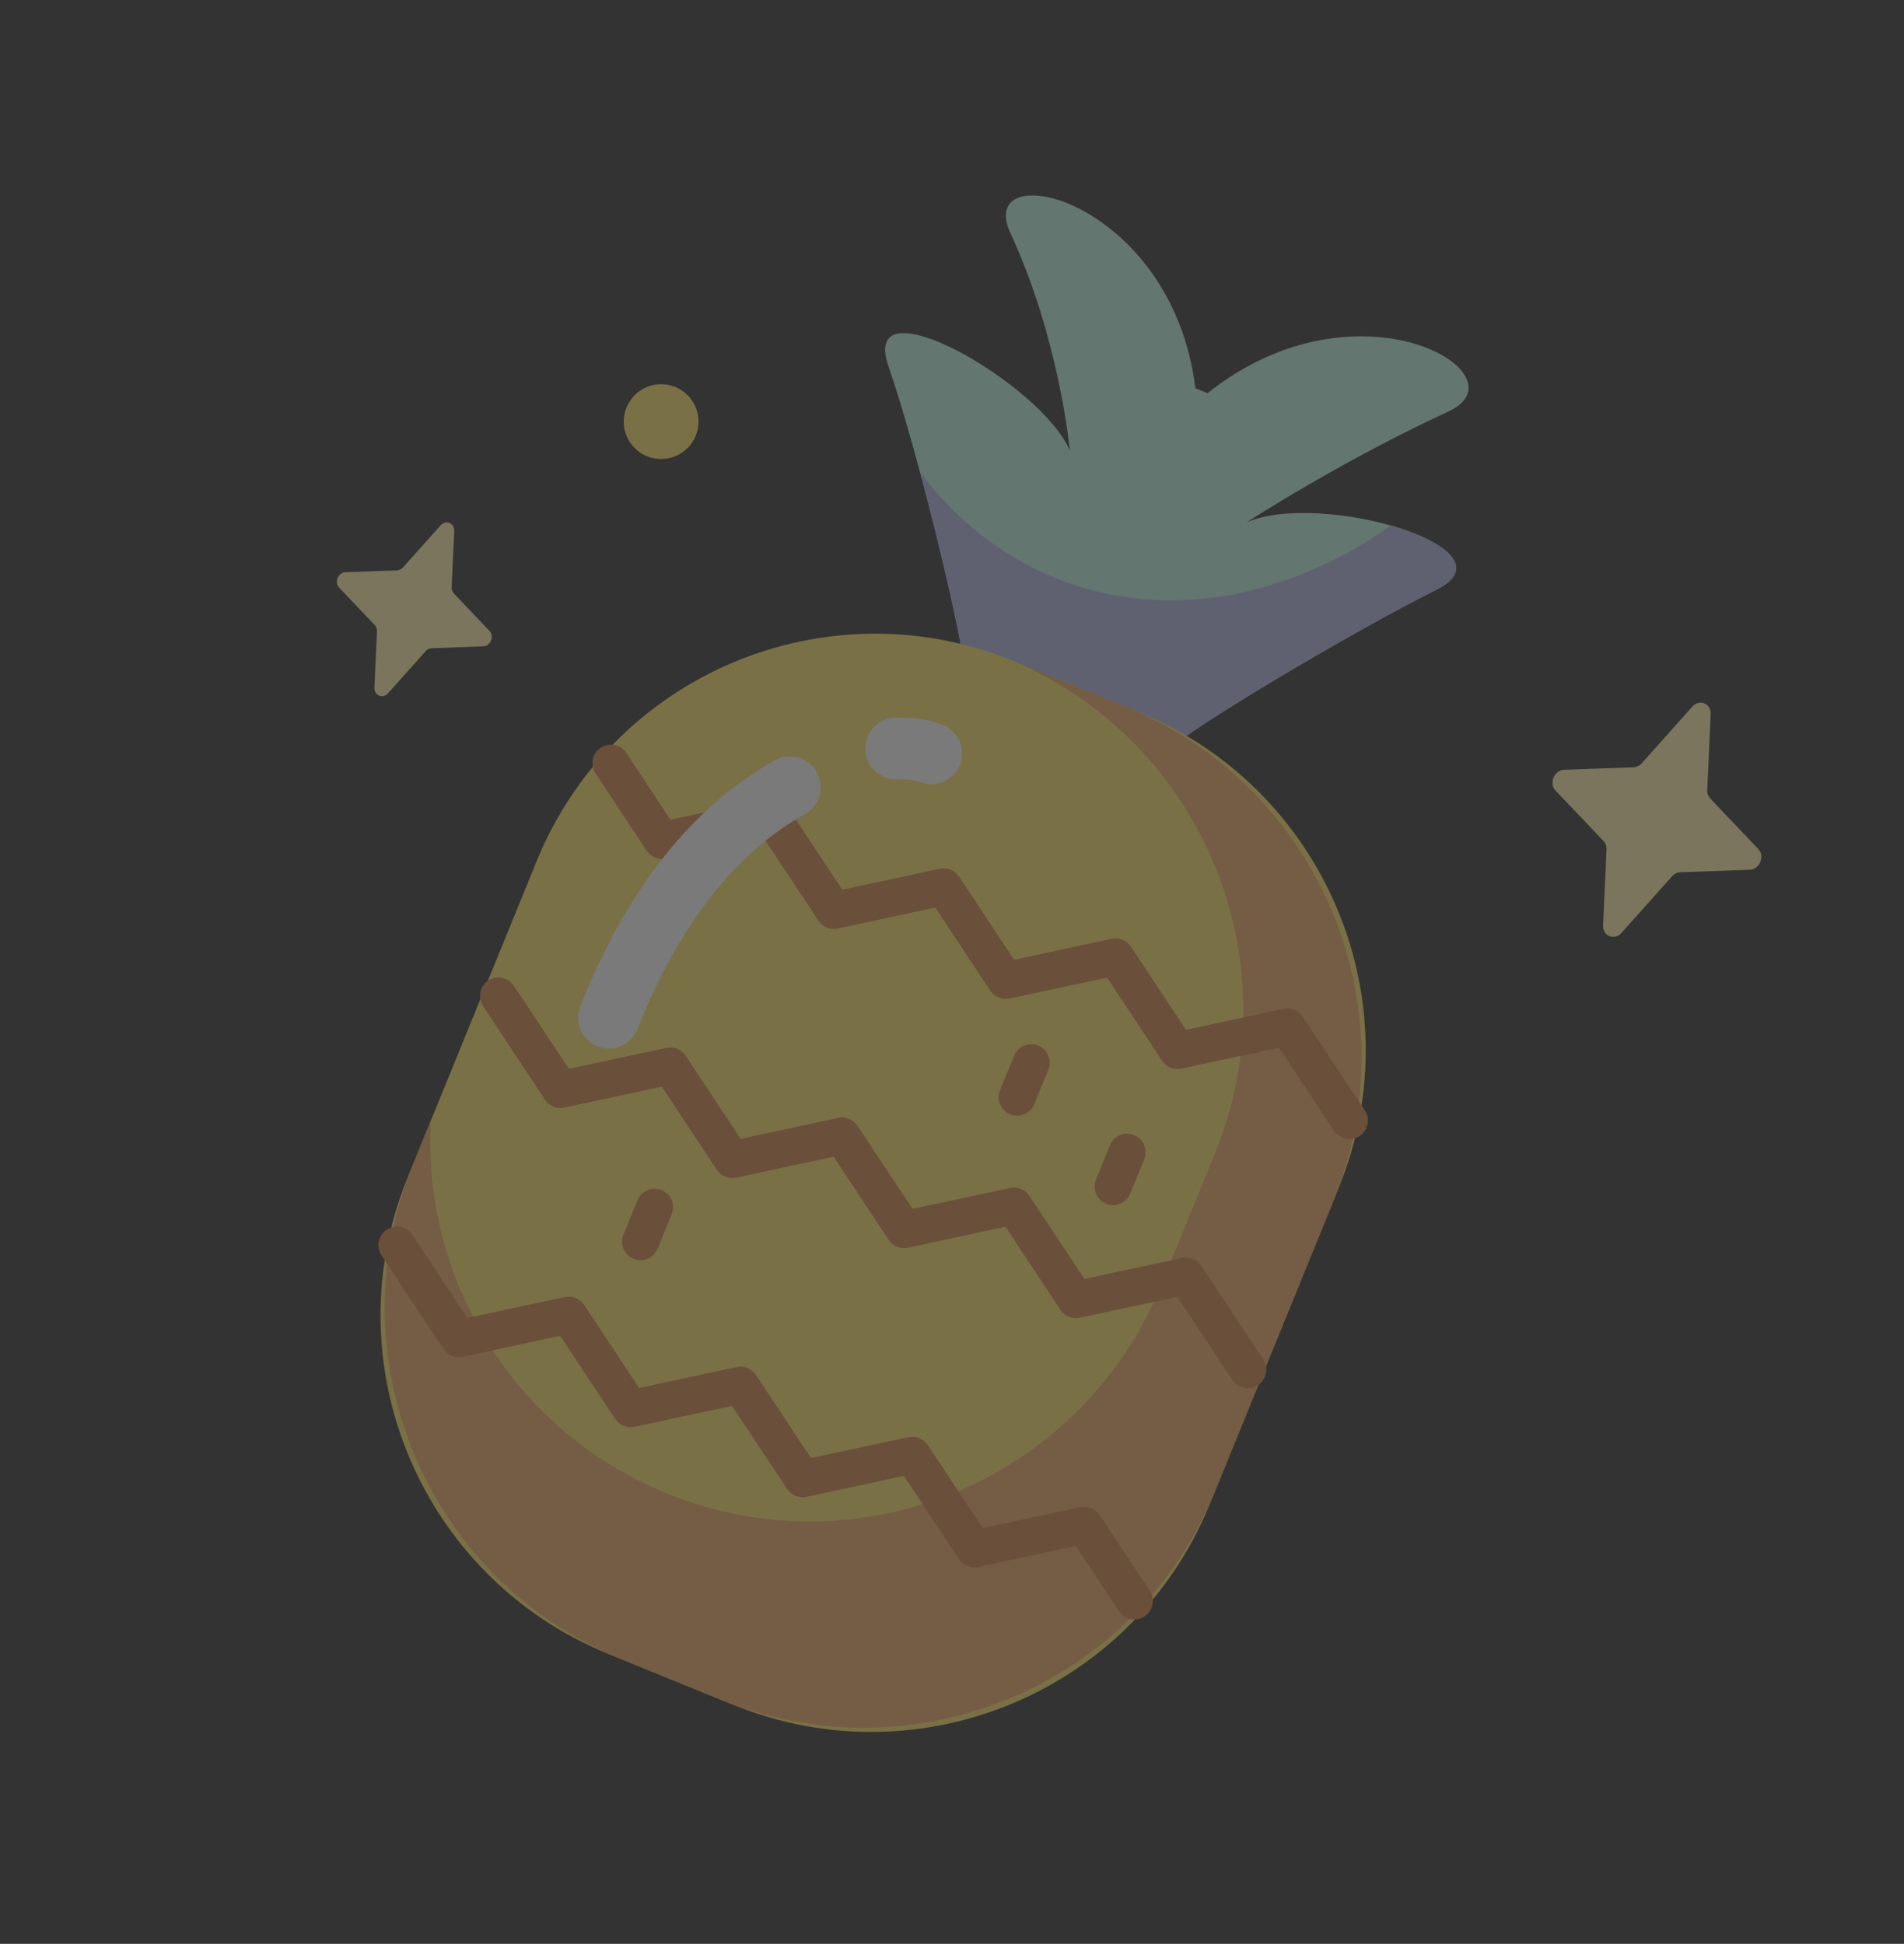 <svg width="142" height="145" viewBox="0 0 142 145" fill="none" xmlns="http://www.w3.org/2000/svg">
<rect x="0" y="0" width="142" height="145" fill="#333333" stroke="none"/>
<g opacity="0.35">
<path d="M71.901 50.208C72.248 49.357 68.553 33.895 66.269 27.352C63.98 20.797 77.689 28.629 79.786 33.613C79.786 33.613 79.037 25.325 75.353 17.381C72.62 11.487 87.372 14.674 89.154 28.962L90.056 29.329C101.32 20.36 113.921 27.98 108.02 30.699C99.969 34.41 92.97 38.968 92.97 38.968C98.5 36.543 113.328 40.915 107.108 44.003C100.9 47.084 87.919 54.842 87.572 55.693L71.901 50.208Z" fill="#BDF4E3"/>
<path d="M103.743 39.204C95.992 44.656 86.821 46.424 78.7 43.113C74.636 41.456 71.164 38.675 68.602 35.174C70.162 40.823 72.132 49.642 71.901 50.208L87.572 55.693C87.919 54.842 100.9 47.084 107.108 44.002C110.414 42.361 107.773 40.357 103.743 39.204Z" fill="#B1B7E3"/>
<path d="M84.883 53.097L75.553 49.294C61.612 43.61 45.704 50.304 40.02 64.244L30.403 87.833C24.719 101.774 31.413 117.682 45.354 123.366L54.684 127.169C68.624 132.853 84.533 126.159 90.216 112.219L99.833 88.63C105.517 74.689 98.823 58.781 84.883 53.097Z" fill="#FFE266"/>
<path d="M83.918 52.704L76.518 49.687C76.281 49.59 76.044 49.498 75.806 49.408C89.799 55.551 96.429 71.764 90.625 86.001L86.602 95.868C80.701 110.341 64.185 117.291 49.711 111.39C38.218 106.704 31.471 95.326 32.133 83.591L30.797 86.868C24.896 101.342 31.845 117.858 46.319 123.759L53.719 126.776C68.192 132.677 84.709 125.728 90.61 111.254L99.44 89.595C105.341 75.122 98.391 58.605 83.918 52.704Z" fill="#EFAA66"/>
<path d="M100.118 84.865C99.87 84.764 99.649 84.59 99.49 84.35L95.383 78.148L88.111 79.711C87.556 79.83 86.985 79.597 86.672 79.124L82.566 72.923L75.294 74.485C74.739 74.604 74.168 74.371 73.856 73.899L69.749 67.698L62.478 69.26C61.924 69.379 61.353 69.147 61.04 68.674L56.934 62.473L49.664 64.036C49.109 64.155 48.538 63.922 48.225 63.449L44.412 57.688C43.992 57.053 44.166 56.198 44.8 55.778C45.435 55.358 46.29 55.532 46.71 56.167L50.004 61.144L57.275 59.581C57.829 59.462 58.4 59.694 58.713 60.167L62.818 66.368L70.09 64.805C70.644 64.686 71.215 64.919 71.528 65.392L75.634 71.594L82.906 70.031C83.461 69.912 84.032 70.144 84.345 70.617L88.451 76.819L95.723 75.256C96.278 75.137 96.849 75.37 97.162 75.843L101.788 82.829C102.208 83.463 102.034 84.318 101.4 84.739C101.005 84.999 100.525 85.031 100.118 84.865Z" fill="#D0844B"/>
<path d="M92.541 103.45C92.293 103.349 92.072 103.175 91.913 102.935L87.806 96.733L80.533 98.295C79.979 98.415 79.408 98.182 79.095 97.709L74.989 91.507L67.717 93.07C67.162 93.189 66.591 92.956 66.279 92.484L62.172 86.282L54.901 87.845C54.347 87.964 53.776 87.731 53.463 87.258L49.358 81.057L42.087 82.621C41.532 82.74 40.961 82.507 40.648 82.034L36.025 75.049C35.605 74.415 35.779 73.559 36.413 73.139C37.048 72.72 37.903 72.893 38.323 73.528L42.427 79.728L49.698 78.165C50.252 78.046 50.823 78.279 51.136 78.752L55.241 84.953L62.513 83.39C63.067 83.271 63.638 83.504 63.951 83.977L68.057 90.178L75.329 88.615C75.884 88.496 76.455 88.729 76.768 89.202L80.874 95.403L88.146 93.841C88.701 93.722 89.272 93.955 89.585 94.427L94.211 101.413C94.631 102.048 94.457 102.903 93.823 103.323C93.428 103.584 92.948 103.616 92.541 103.45Z" fill="#D0844B"/>
<path d="M33.7 101.135C33.449 101.032 33.228 100.856 33.072 100.619L28.448 93.635C28.028 93 28.202 92.145 28.837 91.725C29.471 91.305 30.326 91.479 30.746 92.113L34.851 98.314L42.121 96.751C42.676 96.632 43.247 96.864 43.56 97.337L47.665 103.538L54.936 101.976C55.491 101.856 56.062 102.089 56.375 102.562L60.481 108.764L67.753 107.201C68.307 107.081 68.878 107.314 69.191 107.787L73.297 113.989L80.57 112.426C81.124 112.307 81.695 112.54 82.008 113.013L85.749 118.661C86.169 119.296 85.995 120.151 85.361 120.571C84.726 120.991 83.871 120.818 83.451 120.183L80.229 115.318L72.957 116.881C72.403 117 71.831 116.767 71.518 116.294L67.412 110.093L60.14 111.655C59.586 111.774 59.015 111.541 58.702 111.069L54.596 104.868L47.324 106.43C46.77 106.55 46.199 106.317 45.886 105.844L41.781 99.643L34.51 101.206C34.233 101.265 33.952 101.237 33.7 101.135Z" fill="#D0844B"/>
<path d="M75.338 83.123C74.633 82.836 74.295 82.032 74.582 81.327L75.631 78.754C75.918 78.049 76.722 77.711 77.427 77.998C78.132 78.285 78.47 79.09 78.183 79.794L77.134 82.367C76.846 83.072 76.042 83.41 75.338 83.123Z" fill="#D0844B"/>
<path d="M82.492 89.796C81.788 89.508 81.449 88.704 81.737 87.999L82.786 85.426C83.073 84.722 83.877 84.383 84.582 84.671C85.286 84.958 85.625 85.762 85.338 86.467L84.288 89.04C84.001 89.745 83.197 90.083 82.492 89.796Z" fill="#D0844B"/>
<path d="M47.252 93.9C46.547 93.612 46.209 92.808 46.496 92.103L47.545 89.53C47.832 88.826 48.636 88.487 49.341 88.775C50.046 89.062 50.384 89.866 50.097 90.571L49.048 93.144C48.761 93.849 47.956 94.187 47.252 93.9Z" fill="#D0844B"/>
<path d="M127.584 53.273L127.327 58.931C127.316 59.173 127.397 59.401 127.55 59.563L131.134 63.331C131.641 63.863 131.238 64.852 130.503 64.878L125.306 65.066C125.084 65.075 124.867 65.181 124.705 65.362L120.933 69.588C120.4 70.184 119.522 69.826 119.558 69.027L119.815 63.369C119.827 63.127 119.746 62.898 119.592 62.737L116.008 58.969C115.502 58.437 115.905 57.448 116.639 57.422L121.836 57.233C122.059 57.225 122.276 57.118 122.438 56.938L126.21 52.712C126.743 52.115 127.621 52.473 127.584 53.273Z" fill="#FEF2A8"/>
<path d="M33.877 39.606L33.686 43.803C33.678 43.983 33.738 44.153 33.852 44.272L36.51 47.068C36.886 47.462 36.587 48.196 36.042 48.215L32.187 48.355C32.022 48.361 31.861 48.44 31.741 48.574L28.943 51.709C28.548 52.151 27.896 51.886 27.923 51.293L28.114 47.096C28.122 46.916 28.062 46.746 27.948 46.627L25.29 43.831C24.914 43.437 25.213 42.703 25.758 42.684L29.613 42.544C29.778 42.538 29.939 42.459 30.059 42.325L32.857 39.191C33.253 38.748 33.904 39.013 33.877 39.606Z" fill="#FEF2A8"/>
<path d="M49.323 34.239C50.863 34.23 52.105 32.974 52.096 31.434C52.087 29.893 50.831 28.652 49.29 28.66C47.75 28.669 46.508 29.926 46.517 31.466C46.526 33.007 47.782 34.248 49.323 34.239Z" fill="#FFE266"/>
<path d="M44.545 78.043C43.386 77.57 42.817 76.253 43.274 75.082C43.91 73.449 44.62 71.872 45.38 70.394C48.62 64.105 52.796 59.503 57.793 56.717C58.901 56.099 60.299 56.496 60.917 57.604C61.535 58.712 61.138 60.111 60.03 60.729C55.837 63.067 52.282 67.026 49.464 72.498C48.776 73.835 48.133 75.266 47.553 76.751C47.093 77.933 45.761 78.517 44.579 78.056C44.568 78.052 44.557 78.048 44.545 78.043Z" fill="white"/>
<path d="M65.959 57.958C65.133 57.621 64.545 56.817 64.529 55.869C64.507 54.601 65.518 53.555 66.786 53.534C67.966 53.514 68.951 53.59 70.217 54.033C71.415 54.453 72.045 55.763 71.626 56.96C71.207 58.157 69.897 58.788 68.699 58.369C68.061 58.145 67.618 58.114 66.864 58.126C66.544 58.132 66.238 58.071 65.959 57.958Z" fill="white"/>
</g>
</svg>
